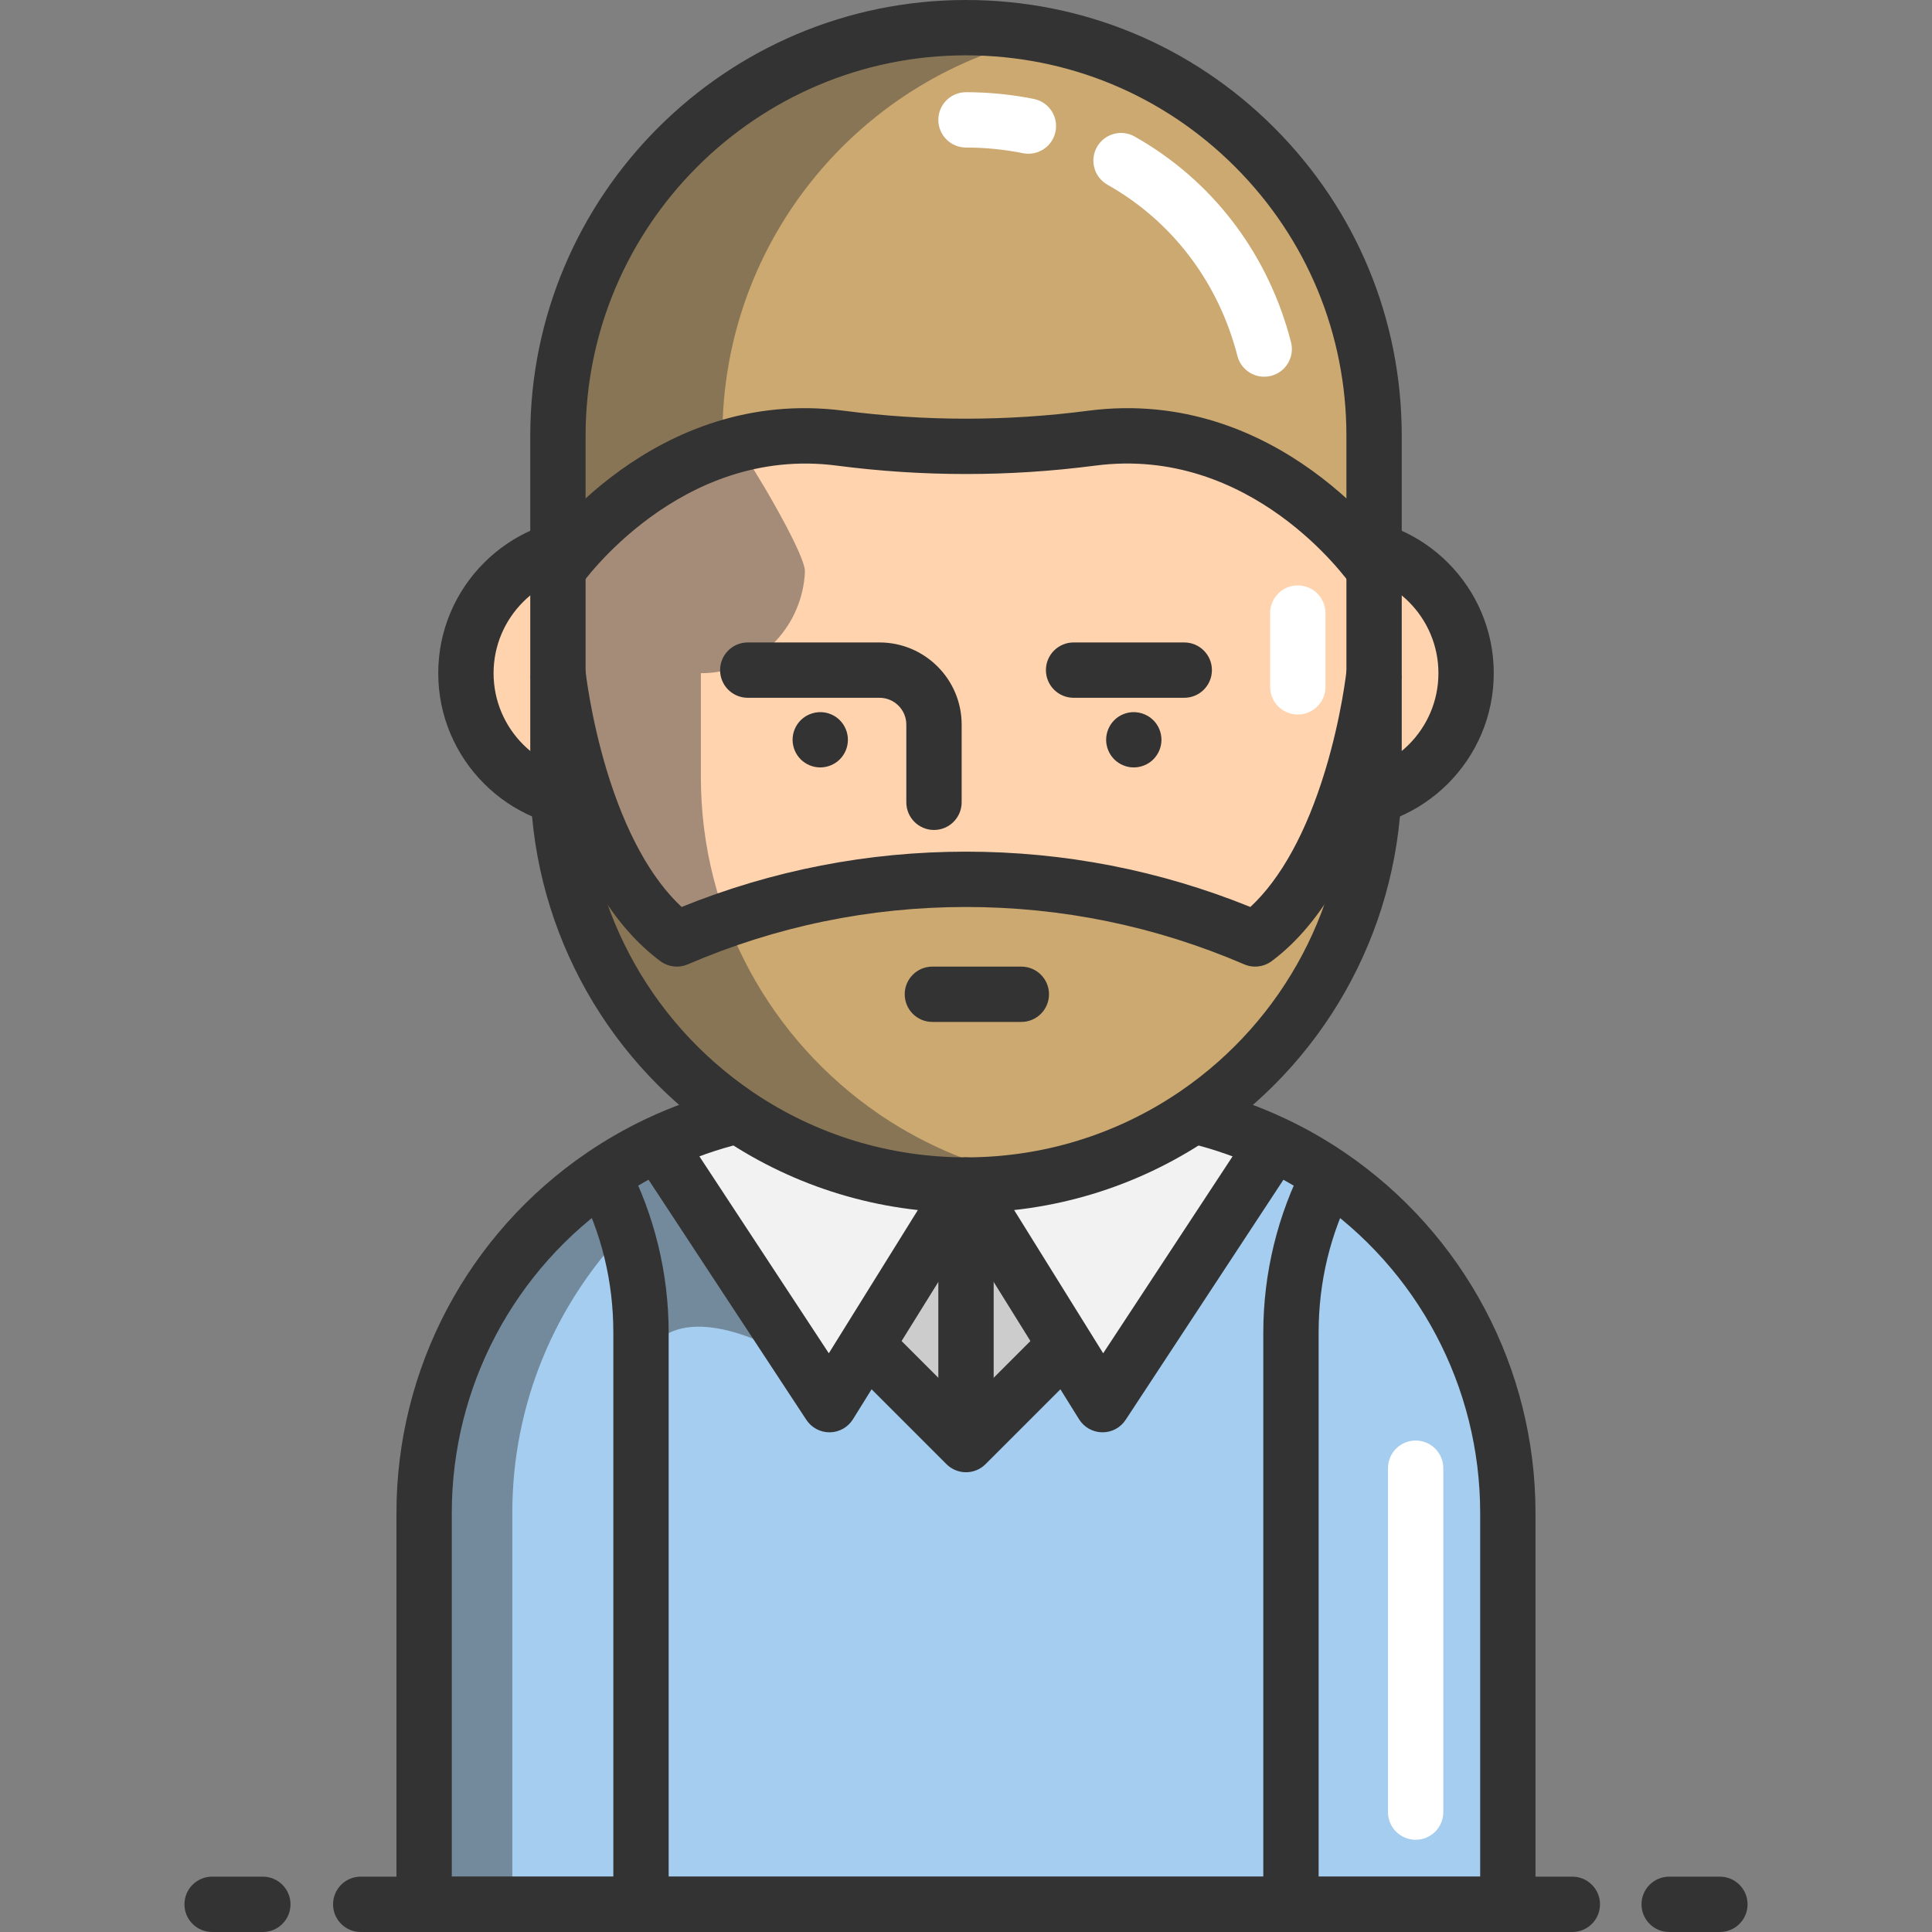<?xml version="1.0" encoding="iso-8859-1"?>
<!-- Generator: Adobe Illustrator 19.0.0, SVG Export Plug-In . SVG Version: 6.00 Build 0)  -->
<svg version="1.1" id="Layer_1" xmlns="http://www.w3.org/2000/svg" xmlns:xlink="http://www.w3.org/1999/xlink" x="0px" y="0px"
	 viewBox="0 0 419 419" style="enable-background:new 0 0 419 419;" xml:space="preserve">
<rect x="0" y="0" width="419" height="419" fill="#808080" stroke="none"/>
<g>
	<path style="fill:#A5CDEF;" d="M258.855,241.968c0.19,0.05,0.39,0.09,0.58,0.14c10.46,2.53,20.19,6.93,28.83,12.81
		c23.39,15.92,38.75,42.77,38.75,73.19v84.89h-47.04h-140.96h-47.03v-84.89c0-30.42,15.35-57.27,38.74-73.19
		c8.64-5.88,18.37-10.28,28.83-12.81c0.19-0.05,0.39-0.09,0.58-0.14"/>
	<path style="fill:#A5CDEF;" d="M139.015,288.998v124h-47.03v-84.89c0-30.42,15.35-57.27,38.74-73.19
		C136.025,265.118,139.015,276.708,139.015,288.998z"/>
	<path style="fill:#A5CDEF;" d="M327.015,328.108v84.89h-47.04v-124c0-12.29,2.99-23.88,8.29-34.08
		C311.655,270.838,327.015,297.688,327.015,328.108z"/>
	<path style="fill:#333333;" d="M285.975,412.998h-12v-124c0-12.816,3.1-25.558,8.966-36.846l10.648,5.533
		c-5.052,9.724-7.614,20.259-7.614,31.313V412.998z"/>
	<path style="fill:#FFFFFF;" d="M307.015,398.998c-3.313,0-6-2.687-6-6v-74.583c0-3.313,2.687-6,6-6s6,2.687,6,6v74.583
		C313.015,396.311,310.328,398.998,307.015,398.998z"/>
	<g>
		<path style="opacity:0.44;fill:#333333;enable-background:new    ;" d="M135.665,266.918c-15.21,15.89-24.56,37.45-24.56,61.19
			v85.522h-19.12v-85.522c0-30.42,15.35-57.27,38.74-73.19C132.705,258.738,134.365,262.748,135.665,266.918z"/>
	</g>
	<g>
		<path style="fill:#333333;" d="M341,418.998H78.23c-3.313,0-6-2.687-6-6s2.687-6,6-6H341c3.313,0,6,2.687,6,6
			S344.313,418.998,341,418.998z"/>
		<path style="fill:#333333;" d="M373,418.998h-11c-3.313,0-6-2.687-6-6s2.687-6,6-6h11c3.313,0,6,2.687,6,6
			S376.313,418.998,373,418.998z"/>
		<path style="fill:#333333;" d="M57,418.998H46c-3.313,0-6-2.687-6-6s2.687-6,6-6h11c3.313,0,6,2.687,6,6
			S60.313,418.998,57,418.998z"/>
	</g>
	<path style="opacity:0.44;fill:#333333;enable-background:new    ;" d="M142.708,248.063l17.626-6.321
		c0.19-0.05,0.39-0.09,0.58-0.14c14.1,9.49,31.08,15.03,49.36,15.03c17.86,0-2.647,12.963-2.647,12.963s-7.792,6.843-16.236,17.648
		c-3.933,5.033-29.019-9.262-29.019-9.262L142.708,248.063z"/>
	<path style="opacity:0.44;fill:#333333;enable-background:new    ;" d="M174.201,295.977c0,0-27.056-18.345-35.186-0.345l-4.797-45
		l8.49-2.569L174.201,295.977z"/>
	<path style="fill:#333333;" d="M145.015,412.998h-12v-124c0-11.055-2.562-21.59-7.614-31.313l10.648-5.533
		c5.865,11.288,8.966,24.029,8.966,36.846V412.998z"/>
	<g>
		<g>
			<circle style="fill:#FFD3AE;" cx="128.932" cy="145.998" r="27.89"/>
			<circle style="fill:#FFD3AE;" cx="290.067" cy="145.998" r="27.89"/>
		</g>
		<g>
			<path style="fill:#333333;" d="M128.932,179.888c-18.687,0-33.89-15.203-33.89-33.89s15.203-33.89,33.89-33.89
				s33.89,15.203,33.89,33.89S147.619,179.888,128.932,179.888z M128.932,124.108c-12.07,0-21.89,9.82-21.89,21.89
				s9.82,21.89,21.89,21.89s21.89-9.82,21.89-21.89C150.822,133.928,141.002,124.108,128.932,124.108z"/>
			<path style="fill:#333333;" d="M290.067,179.888c-18.687,0-33.89-15.203-33.89-33.89s15.203-33.89,33.89-33.89
				s33.89,15.203,33.89,33.89S308.754,179.888,290.067,179.888z M290.067,124.108c-12.07,0-21.89,9.82-21.89,21.89
				s9.82,21.89,21.89,21.89s21.89-9.82,21.89-21.89C311.958,133.928,302.138,124.108,290.067,124.108z"/>
		</g>
	</g>
	<path style="fill:#FFD3AE;" d="M258.86,241.968c-14.1,9.49-31.08,15.03-49.36,15.03s-35.26-5.54-49.36-15.03
		c-0.19-0.13-0.39-0.26-0.58-0.4c-23.28-15.94-38.56-42.72-38.56-73.07v-22.5v-51.5c0-48.877,39.623-88.5,88.5-88.5l0,0
		c48.877,0,88.5,39.623,88.5,88.5v51.5v22.5c0,30.35-15.28,57.13-38.56,73.07C259.25,241.708,259.05,241.838,258.86,241.968z"/>
	<g>
		<path style="fill:#333333;" d="M209.5,25.998c4.631,0,9.156,0.462,13.531,1.342"/>
	</g>
	<path style="fill:#CCA971;" d="M298,146v22.5c0,30.35-15.28,57.13-38.56,73.07c-0.19,0.14-0.39,0.27-0.58,0.4
		c-14.1,9.49-31.08,15.03-49.36,15.03s-35.26-5.54-49.36-15.03c-0.19-0.13-0.39-0.26-0.58-0.4C136.28,225.63,121,198.85,121,168.5
		V146c0,0,1.09,10.42,4.85,22.83c3.77,12.42,10.22,26.82,20.94,34.8c20.02-8.62,41.36-12.93,62.71-12.93s42.69,4.31,62.71,12.93
		C293.65,187.68,298,146,298,146z"/>
	<g>
		<path style="fill:#333333;" d="M177.89,166.434c-1.58,0-3.13-0.64-4.24-1.75c-1.12-1.12-1.76-2.67-1.76-4.25s0.64-3.12,1.76-4.24
			c1.39-1.39,3.46-2.03,5.41-1.64c0.39,0.08,0.76,0.19,1.13,0.34c0.36,0.15,0.71,0.34,1.03,0.55c0.33,0.22,0.64,0.47,0.91,0.75
			c0.28,0.28,0.53,0.58,0.75,0.91s0.4,0.68,0.55,1.04c0.15,0.36,0.27,0.74,0.34,1.12c0.08,0.39,0.12,0.78,0.12,1.17
			s-0.04,0.79-0.12,1.18c-0.07,0.38-0.19,0.76-0.34,1.12s-0.33,0.71-0.55,1.03c-0.22,0.33-0.47,0.64-0.75,0.92
			C181.02,165.794,179.47,166.434,177.89,166.434z"/>
		<path style="fill:#333333;" d="M245.89,166.434c-0.39,0-0.79-0.04-1.17-0.11c-0.38-0.08-0.76-0.2-1.12-0.35
			c-0.37-0.15-0.71-0.33-1.04-0.55c-0.33-0.22-0.64-0.47-0.91-0.74c-0.28-0.28-0.53-0.59-0.75-0.92c-0.22-0.32-0.4-0.67-0.55-1.03
			c-0.15-0.36-0.27-0.74-0.34-1.12c-0.08-0.39-0.12-0.79-0.12-1.18s0.04-0.78,0.12-1.17c0.07-0.38,0.19-0.76,0.34-1.12
			s0.33-0.71,0.55-1.04c0.22-0.33,0.47-0.63,0.75-0.91c0.27-0.28,0.58-0.53,0.91-0.75c0.33-0.21,0.67-0.4,1.04-0.55
			c0.36-0.15,0.74-0.26,1.12-0.34c1.95-0.39,4.02,0.25,5.41,1.64c0.28,0.28,0.53,0.58,0.75,0.91s0.4,0.68,0.55,1.04
			c0.15,0.36,0.27,0.74,0.34,1.12c0.08,0.39,0.12,0.78,0.12,1.17s-0.04,0.79-0.12,1.18c-0.07,0.38-0.19,0.76-0.34,1.12
			s-0.33,0.71-0.55,1.03c-0.22,0.33-0.47,0.64-0.75,0.92C249.02,165.794,247.47,166.434,245.89,166.434z"/>
	</g>
	<g>
		<path style="fill:#333333;" d="M202.557,179.998c-3.313,0-6-2.687-6-6v-16.856c0-3.204-2.606-5.81-5.81-5.81h-28.58
			c-3.313,0-6-2.687-6-6s2.687-6,6-6h28.58c9.82,0,17.81,7.99,17.81,17.81v16.856C208.557,177.311,205.87,179.998,202.557,179.998z"
			/>
		<path style="fill:#333333;" d="M256.833,151.331h-24c-3.313,0-6-2.687-6-6s2.687-6,6-6h24c3.313,0,6,2.687,6,6
			S260.146,151.331,256.833,151.331z"/>
	</g>
	<g>
		<path style="fill:#333333;" d="M221.5,221.63h-19.291c-3.313,0-6-2.687-6-6s2.687-6,6-6H221.5c3.313,0,6,2.687,6,6
			S224.813,221.63,221.5,221.63z"/>
	</g>
	<path style="fill:#CCA971;" d="M298,94.5v29.05c0,0-23.17-33.48-61.25-28.52c-18.07,2.36-36.43,2.36-54.5,0
		C144.17,90.07,121,123.55,121,123.55V94.5C121,45.62,160.62,6,209.5,6c24.44,0,46.57,9.91,62.58,25.92S298,70.06,298,94.5z"/>
	<path style="fill:#FFFFFF;" d="M223.037,33.341c-0.392,0-0.79-0.039-1.189-0.119c-4.039-0.812-8.193-1.224-12.348-1.224
		c-3.313,0-6-2.686-6-6s2.687-6,6-6c4.948,0,9.898,0.491,14.714,1.46c3.249,0.653,5.353,3.817,4.699,7.065
		C228.34,31.372,225.836,33.341,223.037,33.341z"/>
	<g style="opacity:0.44;">
		<path style="fill:#333333;" d="M156.672,94.5c0-42.77,30.334-78.45,70.663-86.702C221.574,6.619,215.609,6,209.5,6
			C160.62,6,121,45.62,121,94.5v29.05c0,0,13.056-18.863,35.672-26.173V94.5z"/>
	</g>
	<path style="fill:#FFFFFF;" d="M274.17,81.702c-2.673,0-5.111-1.8-5.807-4.509c-3.941-15.344-13.383-28.2-26.587-36.198
		c-0.53-0.321-1.064-0.634-1.604-0.939c-2.885-1.631-3.9-5.292-2.269-8.176c1.631-2.885,5.292-3.9,8.176-2.269
		c0.645,0.364,1.282,0.738,1.914,1.121c15.903,9.633,27.265,25.073,31.992,43.476c0.824,3.209-1.109,6.48-4.319,7.304
		C275.167,81.64,274.664,81.702,274.17,81.702z"/>
	<path style="opacity:0.44;fill:#333333;enable-background:new    ;" d="M160.55,96.27c1.18,2.52,2.51,4.97,4,7.36
		c2.42,3.89,10.15,17.29,10.02,20.36c-0.49,11.29-9.2,21.36-21.34,21.98c-0.41,0.02-0.82,0.03-1.23,0.03v22.5
		c0,30.35,15.28,57.13,38.56,73.07c0.19,0.14,0.39,0.27,0.58,0.4c10.02,6.74,21.5,11.49,33.86,13.68
		c-5.03,0.89-10.21,1.35-15.5,1.35c-18.28,0-35.26-5.54-49.36-15.03c-0.19-0.13-0.39-0.26-0.58-0.4
		C136.28,225.63,121,198.85,121,168.5V146c0-8.22,0.19-15.95,0.55-23.21L160.55,96.27z"/>
	<path style="fill:#333333;" d="M146.791,209.63c-1.271,0-2.53-0.403-3.583-1.187c-9.947-7.404-17.719-20.146-23.099-37.87
		c-3.882-12.813-5.029-23.5-5.076-23.949l11.935-1.248c0.01,0.095,1.092,10.053,4.625,21.714
		c4.044,13.323,9.621,23.469,16.236,29.604c19.671-7.961,40.4-11.994,61.671-11.994s42,4.034,61.672,11.995
		c6.612-6.13,12.187-16.275,16.231-29.604c3.56-11.729,4.619-21.616,4.629-21.714l11.936,1.246
		c-0.189,1.809-4.892,44.499-28.177,61.821c-1.718,1.278-3.988,1.543-5.954,0.697c-19.173-8.255-39.474-12.44-60.337-12.44
		s-41.164,4.186-60.337,12.44C148.401,209.469,147.594,209.63,146.791,209.63z"/>
	<path style="fill:#333333;" d="M298.005,129.551c-1.901,0-3.77-0.901-4.935-2.58c-0.921-1.317-21.714-30.397-55.545-25.991
		c-18.595,2.429-37.454,2.429-56.052,0c-34.062-4.438-55.329,25.68-55.54,25.985c-1.886,2.725-5.623,3.406-8.348,1.519
		c-2.725-1.886-3.405-5.623-1.519-8.348c1.031-1.489,25.723-36.426,66.958-31.055c17.568,2.294,35.382,2.295,52.948,0
		c41.232-5.37,65.93,29.565,66.96,31.055c1.886,2.725,1.206,6.462-1.519,8.348C300.373,129.205,299.183,129.551,298.005,129.551z"/>
	<path style="fill:#FFFFFF;" d="M281.457,154.963c-3.313,0-6-2.687-6-6v-16c0-3.313,2.687-6,6-6s6,2.687,6,6v16
		C287.457,152.277,284.77,154.963,281.457,154.963z"/>
	<polygon style="fill:#CCCCCC;" points="231.08,291.71 209.5,313.29 187.92,291.71 209.5,257 	"/>
	<path style="fill:#F2F2F2;" d="M209.5,257l-21.58,34.71l-8.03,12.92l-37.18-56.57c5.35-2.53,10.98-4.53,16.84-5.95
		c0.19-0.05,0.39-0.09,0.58-0.14h0.01C174.24,251.46,191.22,257,209.5,257z"/>
	<path style="fill:#F2F2F2;" d="M276.28,248.07l-37.17,56.56l-8.03-12.92L209.5,257c18.28,0,35.25-5.54,49.35-15.03h0.01
		c0.19,0.05,0.38,0.09,0.57,0.14C265.3,243.53,270.93,245.54,276.28,248.07z"/>
	<path style="fill:#333333;" d="M327.01,419H91.98c-3.314,0-6-2.687-6-6v-84.89c0-31.306,15.463-60.521,41.364-78.15
		c4.103-2.785,8.408-5.248,12.803-7.325c5.734-2.711,11.772-4.847,17.949-6.347c0.131-0.033,0.265-0.065,0.398-0.096l0.122-0.028
		l3.037,11.609c-0.153,0.04-0.309,0.077-0.465,0.113l-0.122,0.028c-0.016,0.004-0.085,0.021-0.102,0.025
		c-5.399,1.309-10.677,3.174-15.688,5.543c-3.837,1.813-7.6,3.966-11.186,6.4c-22.608,15.389-36.109,40.895-36.109,68.226V407
		h223.03v-78.89c0-27.327-13.505-52.833-36.126-68.23c-3.558-2.421-7.313-4.568-11.162-6.382
		c-5.048-2.388-10.329-4.256-15.703-5.557c-0.036-0.008-0.071-0.018-0.107-0.027l-0.146-0.035c-0.143-0.034-0.286-0.068-0.429-0.105
		l3.044-11.607l0.145,0.035c0.119,0.028,0.238,0.057,0.357,0.087c6.154,1.492,12.197,3.631,17.961,6.358
		c4.409,2.077,8.714,4.539,12.791,7.313c25.907,17.633,41.374,46.849,41.374,78.15V413C333.01,416.313,330.323,419,327.01,419z"/>
	<path style="fill:#333333;" d="M179.89,310.63c-2.019,0-3.904-1.015-5.014-2.705l-37.18-56.57l10.028-6.591l32.025,48.726
		l24.655-39.659c1.095-1.761,3.022-2.832,5.096-2.832s4,1.071,5.096,2.832l24.655,39.658l32.015-48.715
		c0.224-0.341,0.483-0.659,0.771-0.947l4.273,4.263l4.984,3.275l-37.17,56.56c-1.125,1.711-3.03,2.739-5.09,2.704
		c-2.047-0.026-3.939-1.094-5.02-2.833L209.5,268.364l-24.514,39.433c-1.081,1.739-2.973,2.807-5.02,2.833
		C179.941,310.63,179.916,310.63,179.89,310.63z"/>
	<path style="fill:#333333;" d="M209.5,263c-18.794,0-36.94-5.5-52.495-15.908c-0.088-0.054-0.176-0.11-0.262-0.169
		c-0.216-0.147-0.432-0.296-0.647-0.453C130.361,228.813,115,199.672,115,168.5v-74C115,42.393,157.393,0,209.5,0
		c25.243,0,48.974,9.829,66.823,27.677C294.171,45.526,304,69.257,304,94.5v74c0,31.174-15.364,60.317-41.101,77.974
		c-0.172,0.124-0.347,0.243-0.521,0.36l-0.131,0.089c-0.085,0.058-0.171,0.114-0.259,0.167C246.432,257.5,228.288,263,209.5,263z
		 M163.313,236.878c0.06,0.037,0.119,0.075,0.177,0.115C177.105,246.156,193.015,251,209.5,251c16.478,0,32.384-4.844,46-14.007
		c0.067-0.045,0.136-0.089,0.205-0.132c0.061-0.041,0.122-0.081,0.181-0.125c0.054-0.04,0.109-0.079,0.165-0.117
		c22.51-15.414,35.95-40.879,35.95-68.12v-74c0-22.038-8.581-42.756-24.163-58.337C252.255,20.581,231.538,12,209.5,12
		C164.009,12,127,49.009,127,94.5v74c0,27.241,13.439,52.706,35.95,68.12c0.056,0.038,0.11,0.077,0.165,0.117
		C163.181,236.785,163.247,236.832,163.313,236.878z"/>
	<path style="fill:#333333;" d="M209.5,319.29c-1.536,0-3.071-0.586-4.243-1.757l-21.58-21.58l8.485-8.485l17.337,17.337
		l17.337-17.337l8.485,8.485l-21.58,21.58C212.571,318.704,211.036,319.29,209.5,319.29z"/>
	<rect x="203.5" y="257" style="fill:#333333;" width="12" height="56.29"/>
</g>
<g>
</g>
<g>
</g>
<g>
</g>
<g>
</g>
<g>
</g>
<g>
</g>
<g>
</g>
<g>
</g>
<g>
</g>
<g>
</g>
<g>
</g>
<g>
</g>
<g>
</g>
<g>
</g>
<g>
</g>
</svg>
